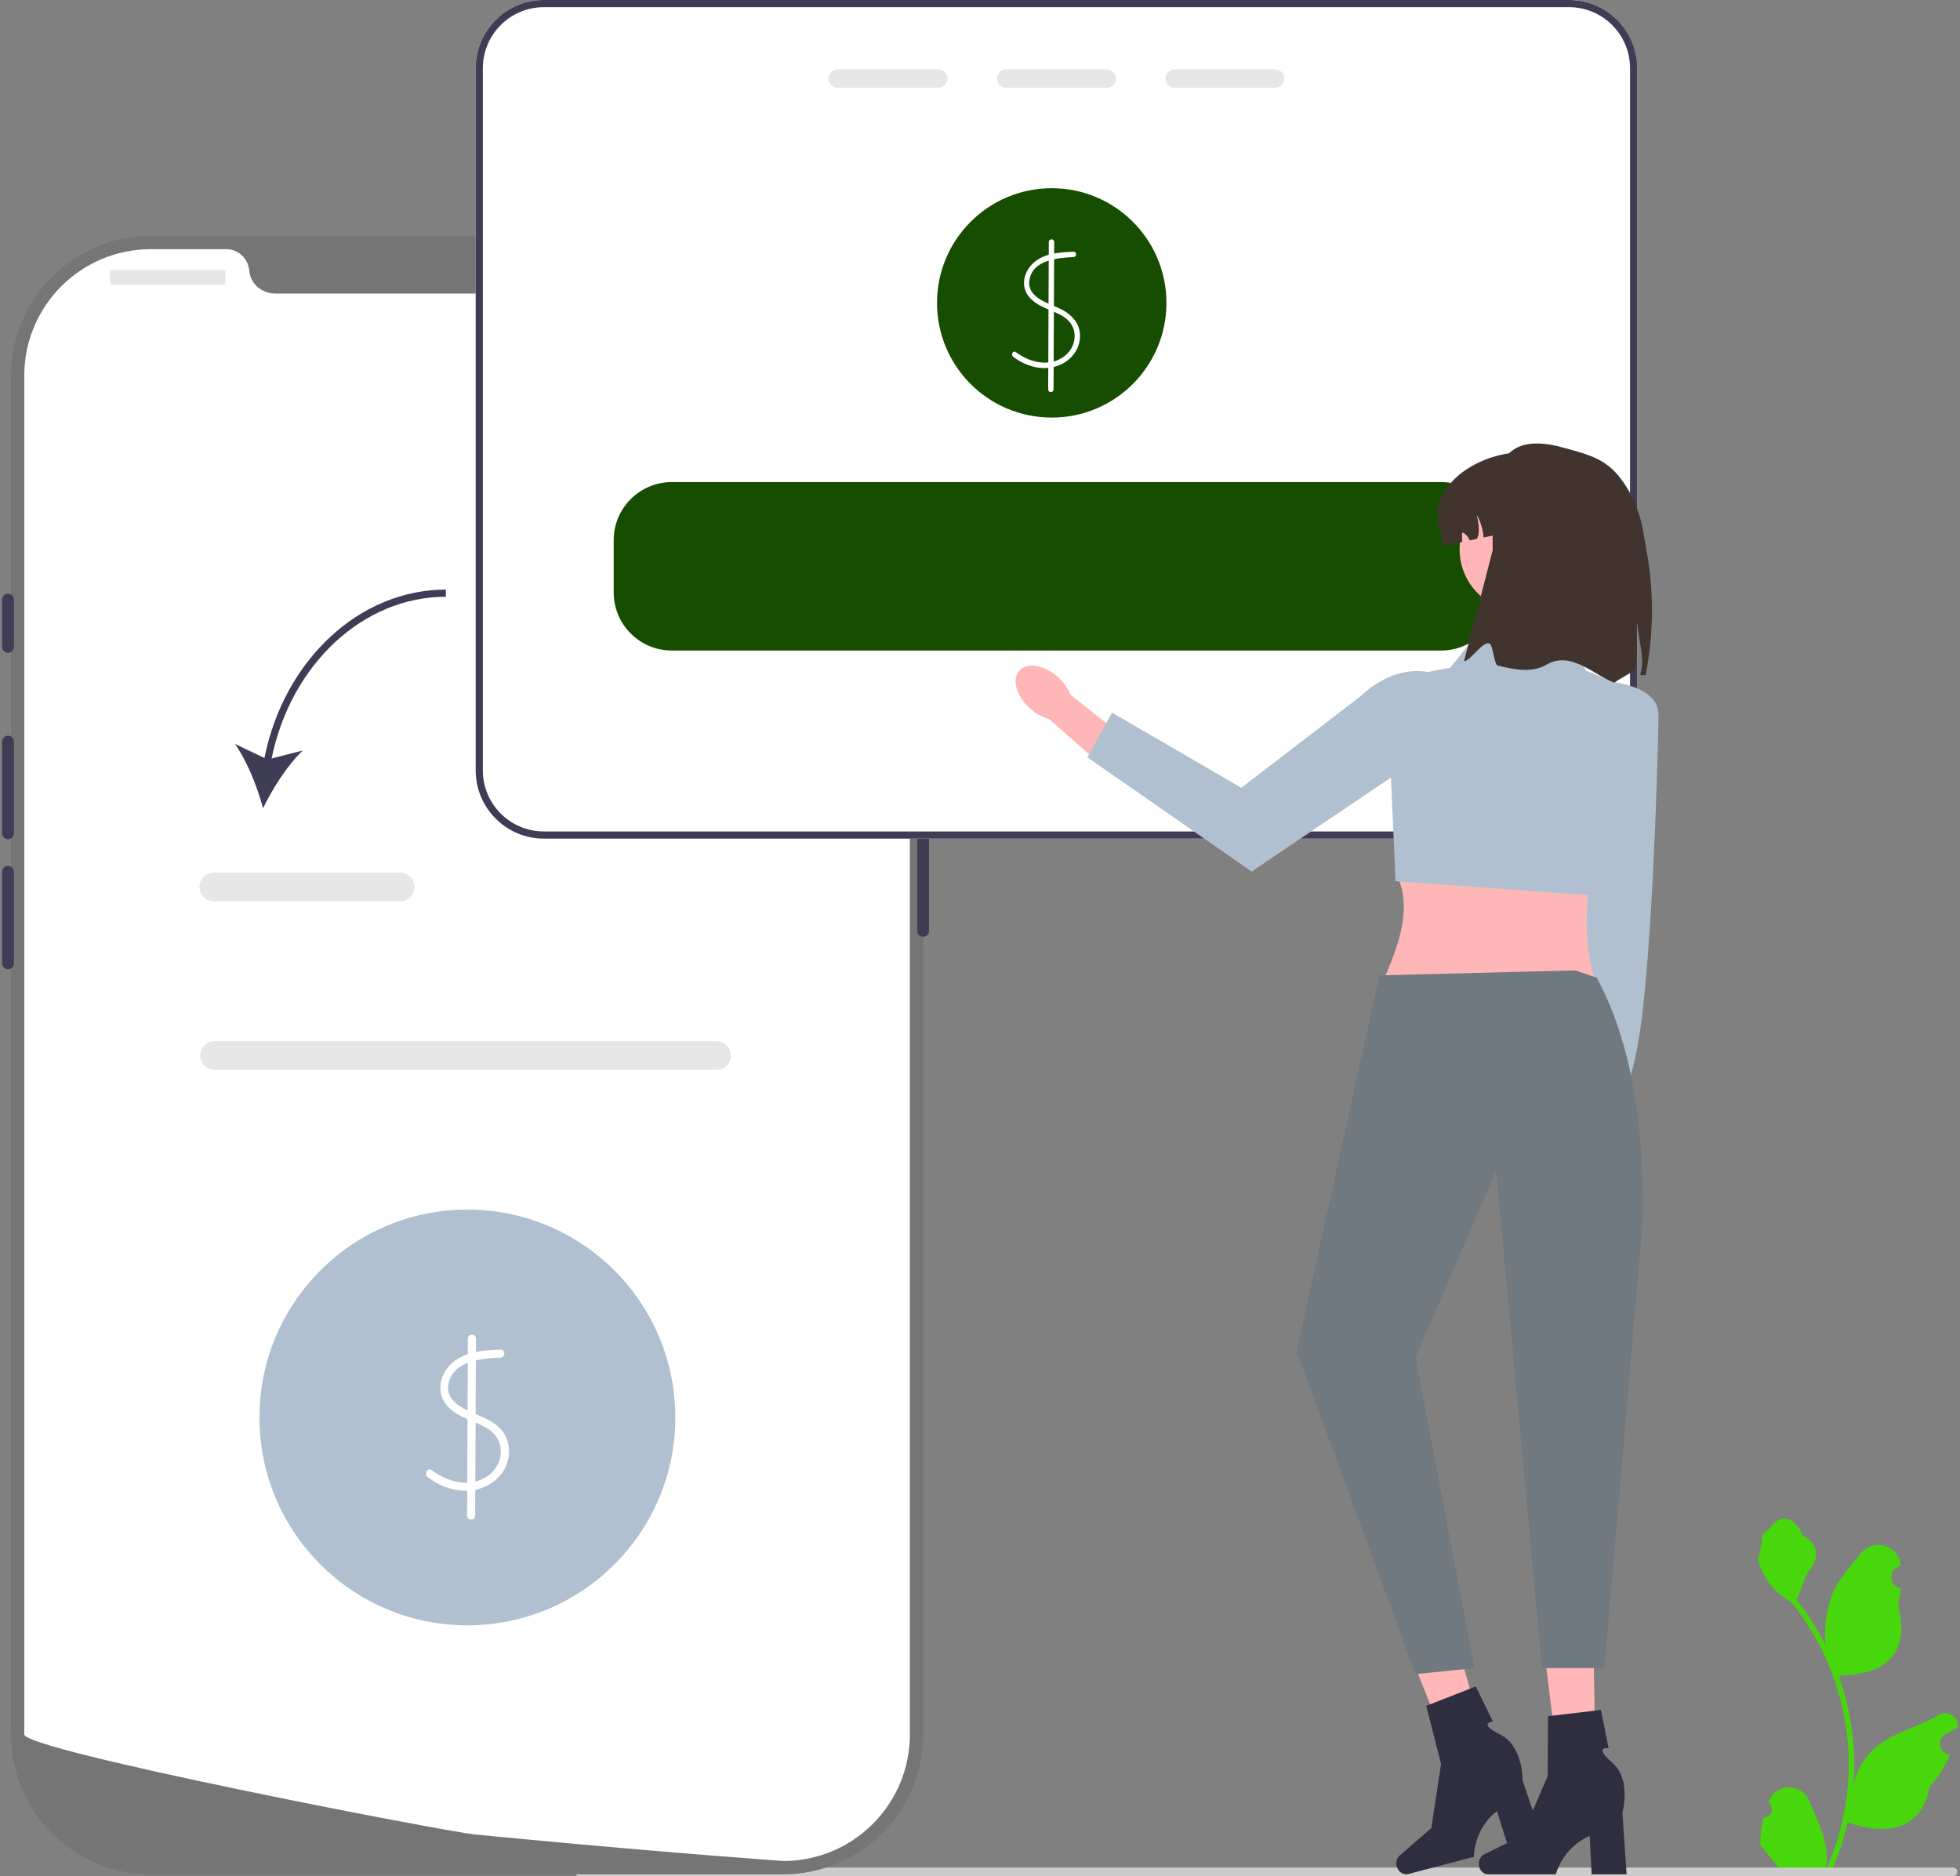 <svg width="468" height="448" viewBox="0 0 468 448" fill="none" xmlns="http://www.w3.org/2000/svg">
<rect x="0" y="0" width="468" height="448" fill="#808080" stroke="none"/>
<g clip-path="url(#clip0_1411_8834)">
<path d="M421.054 434.023C422.823 434.133 423.8 431.937 422.462 430.657L422.329 430.128C422.347 430.085 422.364 430.043 422.382 430.001C424.17 425.737 430.231 425.767 432.004 430.036C433.578 433.826 435.582 437.622 436.075 441.629C436.297 443.397 436.197 445.199 435.805 446.935C439.492 438.881 441.433 430.088 441.433 421.244C441.433 419.022 441.311 416.8 441.062 414.583C440.858 412.77 440.576 410.968 440.211 409.183C438.237 399.532 433.963 390.34 427.799 382.663C424.835 381.043 422.364 378.512 420.871 375.477C420.335 374.383 419.915 373.205 419.716 372.006C420.053 372.05 420.987 366.915 420.733 366.6C421.203 365.887 422.044 365.533 422.558 364.837C425.11 361.377 428.628 361.981 430.464 366.683C434.386 368.662 434.424 371.945 432.017 375.101C430.486 377.11 430.276 379.827 428.932 381.977C429.071 382.154 429.214 382.326 429.352 382.503C431.887 385.753 434.079 389.246 435.927 392.916C435.405 388.837 436.176 383.923 437.491 380.756C438.987 377.147 441.792 374.107 444.262 370.987C447.229 367.24 453.313 368.875 453.836 373.626C453.841 373.672 453.846 373.718 453.85 373.764C453.484 373.971 453.124 374.191 452.773 374.423C450.77 375.747 451.463 378.85 453.835 379.216L453.889 379.225C453.756 380.546 453.53 381.856 453.198 383.144C456.367 395.395 449.526 399.857 439.758 400.057C439.542 400.168 439.332 400.278 439.116 400.383C440.106 403.169 440.897 406.027 441.483 408.923C442.008 411.482 442.373 414.069 442.577 416.667C442.832 419.945 442.809 423.239 442.533 426.511L442.55 426.395C443.252 422.791 445.209 419.425 448.051 417.093C452.284 413.616 458.265 412.336 462.832 409.541C465.031 408.196 467.848 409.934 467.464 412.482L467.446 412.604C466.766 412.881 466.102 413.201 465.461 413.561C465.094 413.768 464.735 413.987 464.383 414.22C462.381 415.544 463.073 418.647 465.446 419.013L465.5 419.022C465.538 419.027 465.571 419.033 465.61 419.038C464.443 421.807 462.818 424.378 460.784 426.594C458.802 437.289 450.292 438.304 441.19 435.189H441.184C440.189 439.523 438.735 443.757 436.866 447.792H421.441C421.385 447.62 421.336 447.443 421.286 447.272C422.712 447.36 424.15 447.278 425.554 447.018C424.41 445.614 423.265 444.199 422.121 442.795C422.093 442.767 422.071 442.74 422.049 442.712C421.468 441.993 420.882 441.28 420.302 440.562L420.302 440.561C420.265 438.355 420.53 436.156 421.054 434.023Z" fill="#48D60C"/>
<path d="M137.248 446.982C137.248 447.546 137.702 448 138.267 448H466.361C466.926 448 467.38 447.546 467.38 446.982C467.38 446.417 466.926 445.963 466.361 445.963H138.267C137.702 445.963 137.248 446.417 137.248 446.982Z" fill="#CCCCCC"/>
<path d="M187.033 447.566H36.014C17.6 447.566 2.619 432.589 2.619 414.179V89.712C2.619 71.302 17.6 56.325 36.014 56.325H187.033C205.447 56.325 220.428 71.302 220.428 89.712V414.179C220.428 432.589 205.447 447.566 187.033 447.566Z" fill="#757575"/>
<path d="M220.428 175.675C219.649 175.675 219.016 176.308 219.016 177.087V222.285C219.016 223.064 219.649 223.697 220.428 223.697C221.207 223.697 221.84 223.064 221.84 222.285V177.087C221.84 176.308 221.207 175.675 220.428 175.675Z" fill="#3F3D56"/>
<path d="M217.249 89.712V414.173C217.249 430.197 204.775 443.305 189.001 444.322H188.994C188.761 444.336 188.528 444.35 188.287 444.357C187.871 444.378 187.454 444.385 187.03 444.385C187.03 444.385 185.476 444.272 182.636 444.06C179.768 443.848 175.594 443.531 170.387 443.114C168.826 442.994 167.18 442.86 165.443 442.719C161.981 442.436 158.181 442.125 154.105 441.772C152.48 441.638 150.799 441.49 149.083 441.341C140.309 440.586 130.483 439.703 120.121 438.7C118.369 438.538 116.603 438.368 114.823 438.192C114.357 438.142 113.883 438.1 113.41 438.05C106.021 437.323 5.798 417.959 5.798 414.173V89.712C5.798 73.024 19.325 59.5 36.017 59.5H54.059C56.941 59.5 59.258 61.746 59.505 64.62C59.526 64.811 59.547 65.002 59.583 65.192C60.105 68.081 62.754 70.094 65.693 70.094H157.355C160.293 70.094 162.942 68.081 163.465 65.192C163.5 65.002 163.521 64.811 163.543 64.62C163.79 61.746 166.107 59.5 168.989 59.5H187.03C203.722 59.5 217.249 73.024 217.249 89.712Z" fill="white"/>
<path d="M1.912 141.777C1.133 141.777 0.5 142.41 0.5 143.189V154.488C0.5 155.267 1.133 155.901 1.912 155.901C2.691 155.901 3.325 155.267 3.325 154.488V143.189C3.325 142.41 2.691 141.777 1.912 141.777Z" fill="#3F3D56"/>
<path d="M1.912 175.675C1.133 175.675 0.5 176.308 0.5 177.087V198.98C0.5 199.759 1.133 200.392 1.912 200.392C2.691 200.392 3.325 199.759 3.325 198.98V177.087C3.325 176.308 2.691 175.675 1.912 175.675Z" fill="#3F3D56"/>
<path d="M1.912 206.748C1.133 206.748 0.5 207.382 0.5 208.16V230.053C0.5 230.832 1.133 231.465 1.912 231.465C2.691 231.465 3.325 230.832 3.325 230.053V208.16C3.325 207.381 2.691 206.748 1.912 206.748Z" fill="#3F3D56"/>
<path d="M53.567 64.447H26.549C26.402 64.447 26.283 64.565 26.283 64.712V67.712C26.283 67.859 26.402 67.978 26.549 67.978H53.567C53.714 67.978 53.833 67.859 53.833 67.712V64.712C53.833 64.565 53.714 64.447 53.567 64.447Z" fill="#E6E6E6"/>
<path d="M173.453 67.978C175.014 67.978 176.279 66.713 176.279 65.153C176.279 63.593 175.014 62.328 173.453 62.328C171.892 62.328 170.627 63.593 170.627 65.153C170.627 66.713 171.892 67.978 173.453 67.978Z" fill="#E6E6E6"/>
<path d="M181.224 67.978C182.784 67.978 184.049 66.713 184.049 65.153C184.049 63.593 182.784 62.328 181.224 62.328C179.663 62.328 178.398 63.593 178.398 65.153C178.398 66.713 179.663 67.978 181.224 67.978Z" fill="#E6E6E6"/>
<path d="M188.994 67.978C190.555 67.978 191.82 66.713 191.82 65.153C191.82 63.593 190.555 62.328 188.994 62.328C187.434 62.328 186.168 63.593 186.168 65.153C186.168 66.713 187.434 67.978 188.994 67.978Z" fill="#E6E6E6"/>
<path d="M171.09 255.463H51.251C49.363 255.463 47.827 253.927 47.827 252.04C47.827 250.152 49.363 248.617 51.251 248.617H171.09C172.978 248.617 174.514 250.152 174.514 252.04C174.514 253.927 172.978 255.463 171.09 255.463Z" fill="#E6E6E6"/>
<path d="M111.6 388.109C139.02 388.109 161.248 365.886 161.248 338.473C161.248 311.061 139.02 288.838 111.6 288.838C84.18 288.838 61.952 311.061 61.952 338.473C61.952 365.886 84.18 388.109 111.6 388.109Z" fill="#B0C0D0"/>
<path d="M119.491 322.267C115.301 322.439 110.564 322.727 107.467 325.941C104.776 328.733 104.187 332.877 106.915 335.859C109.651 338.848 113.904 339.252 117.057 341.584C120.76 344.322 120.218 349.739 116.635 352.334C112.409 355.394 106.954 353.967 103.091 351.056C102.101 350.31 101.141 351.981 102.119 352.718C105.58 355.327 110.096 356.779 114.375 355.531C118.237 354.404 121.23 351.256 121.535 347.162C121.68 345.207 121.124 343.224 119.909 341.681C118.626 340.052 116.777 339.05 114.909 338.234C111.693 336.83 106.155 335.014 107.09 330.443C108.224 324.903 114.969 324.378 119.491 324.193C120.726 324.142 120.732 322.216 119.491 322.267Z" fill="white"/>
<path d="M111.718 319.646L111.533 361.916C111.528 363.155 113.453 363.157 113.459 361.916L113.643 319.646C113.649 318.407 111.723 318.406 111.718 319.646Z" fill="white"/>
<path d="M374.643 0H129.863C120.883 0 113.582 7.3 113.582 16.277V183.975C113.582 192.952 120.883 200.252 129.863 200.252H374.643C383.623 200.252 390.924 192.952 390.924 183.975V16.277C390.924 7.3 383.623 0 374.643 0Z" fill="white"/>
<path d="M251.128 99.712C266.256 99.712 278.52 87.451 278.52 72.327C278.52 57.202 266.256 44.942 251.128 44.942C236 44.942 223.736 57.202 223.736 72.327C223.736 87.451 236 99.712 251.128 99.712Z" fill="#164D00"/>
<path d="M256.324 60.106C252.933 60.246 249.116 60.461 246.551 62.983C244.427 65.073 243.684 68.326 245.636 70.787C247.692 73.377 251.11 73.868 253.793 75.524C255.461 76.553 256.566 78.111 256.602 80.115C256.636 81.99 255.77 83.742 254.323 84.917C250.772 87.801 245.93 86.607 242.571 84.085C241.91 83.589 241.269 84.703 241.923 85.194C244.705 87.282 248.287 88.496 251.748 87.597C254.935 86.77 257.502 84.264 257.847 80.915C258.211 77.385 255.893 74.982 252.887 73.603C250.14 72.343 245.321 71.001 245.775 67.085C246.353 62.108 252.448 61.55 256.324 61.39C257.147 61.356 257.152 60.072 256.324 60.106Z" fill="white"/>
<path d="M250.431 57.779L250.277 93.001C250.274 93.827 251.557 93.828 251.561 93.001L251.715 57.779C251.719 56.952 250.435 56.951 250.431 57.779Z" fill="white"/>
<path d="M374.643 0H129.863C120.883 0 113.582 7.3 113.582 16.277V183.975C113.582 192.952 120.883 200.252 129.863 200.252H374.643C383.623 200.252 390.924 192.952 390.924 183.975V16.277C390.924 7.3 383.623 0 374.643 0ZM389.212 183.975C389.212 192.011 382.681 198.54 374.643 198.54H129.863C121.825 198.54 115.294 192.011 115.294 183.975V16.277C115.294 8.241 121.825 1.712 129.863 1.712H374.643C382.681 1.712 389.212 8.241 389.212 16.277V183.975Z" fill="#3F3D56"/>
<path d="M224.031 16.559H200.012C198.805 16.559 197.82 17.543 197.82 18.75C197.82 19.965 198.805 20.949 200.012 20.949H224.031C225.238 20.949 226.222 19.965 226.222 18.75C226.222 17.544 225.238 16.559 224.031 16.559Z" fill="#E6E6E6"/>
<path d="M264.263 16.559H240.244C239.037 16.559 238.052 17.543 238.052 18.75C238.052 19.965 239.037 20.949 240.244 20.949H264.263C265.47 20.949 266.454 19.965 266.454 18.75C266.454 17.544 265.47 16.559 264.263 16.559Z" fill="#E6E6E6"/>
<path d="M304.495 16.559H280.476C279.269 16.559 278.284 17.543 278.284 18.75C278.284 19.965 279.269 20.949 280.476 20.949H304.495C305.702 20.949 306.686 19.965 306.686 18.75C306.686 17.544 305.702 16.559 304.495 16.559Z" fill="#E6E6E6"/>
<path d="M344.11 115.116H160.396C152.752 115.116 146.538 121.329 146.538 128.971V141.482C146.538 149.124 152.752 155.337 160.396 155.337H344.11C351.754 155.337 357.969 149.124 357.969 141.482V128.971C357.969 121.329 351.754 115.116 344.11 115.116Z" fill="#164D00"/>
<path d="M63.141 180.99L56.096 177.654C58.986 181.685 61.475 187.981 62.808 192.991C65.065 188.324 68.703 182.614 72.305 179.203L64.859 181.118C69.447 158.639 86.703 142.5 106.464 142.5V140.789C85.823 140.789 67.825 157.603 63.141 180.99Z" fill="#3F3D56"/>
<path d="M95.566 215.242H51.054C49.166 215.242 47.63 213.706 47.63 211.818C47.63 209.931 49.166 208.395 51.054 208.395H95.566C97.454 208.395 98.99 209.931 98.99 211.818C98.99 213.706 97.454 215.242 95.566 215.242Z" fill="#E6E6E6"/>
<path d="M391.672 204.093L391.223 239.042L382.525 270.197L375.571 267.604L378.659 239.047L378.253 200.402L391.672 204.093Z" fill="#FFB6B6"/>
<path d="M382.495 275.22C383.311 270.741 381.815 266.716 379.155 266.232C376.494 265.748 373.676 268.987 372.86 273.467C372.044 277.946 373.54 281.971 376.2 282.455C378.861 282.939 381.679 279.7 382.495 275.22Z" fill="#FFB6B6"/>
<path d="M381.117 162.479C381.117 162.479 396.017 162.684 396.005 170.597C395.998 175.065 395.038 215.631 392.367 240.275C390.307 259.279 386.375 264.236 386.375 264.236L376.959 242.842L381.117 162.479Z" fill="#B0C0D0"/>
<path d="M380.734 233.883H330.412C334.63 224.473 337.223 215.512 333.169 208.384L380.734 205.627C378.357 215.25 378.066 224.693 380.734 233.883Z" fill="#FFB6B6"/>
<path d="M374.53 150.494L354.539 149.115L346.266 159.453L342.073 160.215C335.787 161.358 331.31 166.966 331.591 173.348L333.222 210.414L381.005 213.897L392.452 165.629L378.666 160.142L374.53 150.494Z" fill="#B0C0D0"/>
<path d="M252.617 161.675C254.035 162.951 255.048 164.441 255.583 165.886L269.862 177.185L264.285 183.82L250.401 171.644C248.907 171.265 247.318 170.415 245.9 169.14C242.66 166.226 241.537 162.192 243.392 160.131C245.246 158.07 249.377 158.761 252.617 161.675Z" fill="#FFB6B6"/>
<path d="M353.571 171.187L298.858 208.122L259.64 180.836L265.528 170.173L296.395 188.107L324.861 166.256C334.998 156.737 347.702 158.582 353.571 171.187Z" fill="#B0C0D0"/>
<path d="M363.349 146.02C371.539 146.02 378.179 139.382 378.179 131.193C378.179 123.004 371.539 116.366 363.349 116.366C355.158 116.366 348.518 123.004 348.518 131.193C348.518 139.382 355.158 146.02 363.349 146.02Z" fill="#FFB6B6"/>
<path d="M383.507 127.55V130.425L366.781 125.719L354.241 128.346C354.095 126.437 353.53 124.563 352.589 122.903C353.244 125.566 353.317 127.626 352.623 128.688L350.937 129.039C350.663 128.295 350.132 127.644 349.439 127.25C349.37 127.208 349.284 127.173 349.207 127.199C349.088 127.242 349.079 127.396 349.079 127.516C349.096 128.149 349.113 128.782 349.139 129.416L344.294 130.425V127.55C339.646 117.094 351.897 108.047 363.905 107.953C369.323 107.91 374.22 110.144 377.772 113.686C381.316 117.238 383.507 122.133 383.507 127.55Z" fill="#41342E"/>
<path d="M392.917 161.266L391.654 161.162C391.744 160.749 391.834 160.341 391.916 159.928C392.616 156.463 391.075 152.051 390.962 148.721C390.367 152.239 391.384 156.567 390.332 159.907C390.215 160.278 385.644 162.673 385.519 163.039C380.461 161.19 375.193 155.281 369.228 158.732C365.7 160.773 361.675 159.879 357.67 158.944C356.678 158.713 356.541 153.818 355.559 153.626C353.802 153.281 351.221 157.731 349.567 157.904L356.415 131.375C356.415 116.943 355.078 101.802 373.364 106.905C377.963 108.188 382.515 109.194 385.909 112.989C389.304 116.789 391.72 122.1 392.577 128.148C393.093 131.796 396.315 144.184 392.917 161.266Z" fill="#41342E"/>
<path d="M381.108 428.043L372.945 428.236L368.395 391.571L380.441 391.286L381.108 428.043Z" fill="#FFB7B7"/>
<path d="M353.101 445.07C353.101 446.448 354.08 447.566 355.287 447.566H371.49C371.49 447.566 373.085 441.158 379.586 438.4L380.035 447.566H388.394L387.381 432.828C387.381 432.828 389.617 424.943 384.973 420.913C380.329 416.882 384.091 417.443 384.091 417.443L382.264 408.321L369.633 409.806L369.54 424.125L363.41 438.338L354.419 442.779C353.619 443.174 353.101 444.074 353.101 445.07Z" fill="#2F2E41"/>
<path d="M356.273 422.068L348.426 424.325L334.718 390.015L346.298 386.683L356.273 422.068Z" fill="#FFB7B7"/>
<path d="M333.504 445.643C333.854 446.976 335.084 447.809 336.252 447.503L351.925 443.392C351.925 443.392 351.841 436.789 357.429 432.473L360.19 441.224L368.275 439.104L363.554 425.105C363.554 425.105 363.716 416.911 358.201 414.191C352.686 411.47 356.467 411.058 356.467 411.058L352.385 402.699L340.544 407.339L344.089 421.213L341.767 436.516L334.198 443.092C333.524 443.677 333.251 444.68 333.504 445.643Z" fill="#2F2E41"/>
<path d="M376.103 231.717L381.239 233.428C389.269 248.256 392.674 267.945 392.223 291.688L383.1 398.328H368.174L357.251 279.527L337.991 324.117L352.083 398.328L337.991 399.764L309.608 322.597L329.375 232.91L376.103 231.717Z" fill="#707880"/>
</g>
<defs>
<clipPath id="clip0_1411_8834">
<rect width="467" height="448" fill="white" transform="translate(0.5)"/>
</clipPath>
</defs>
</svg>
